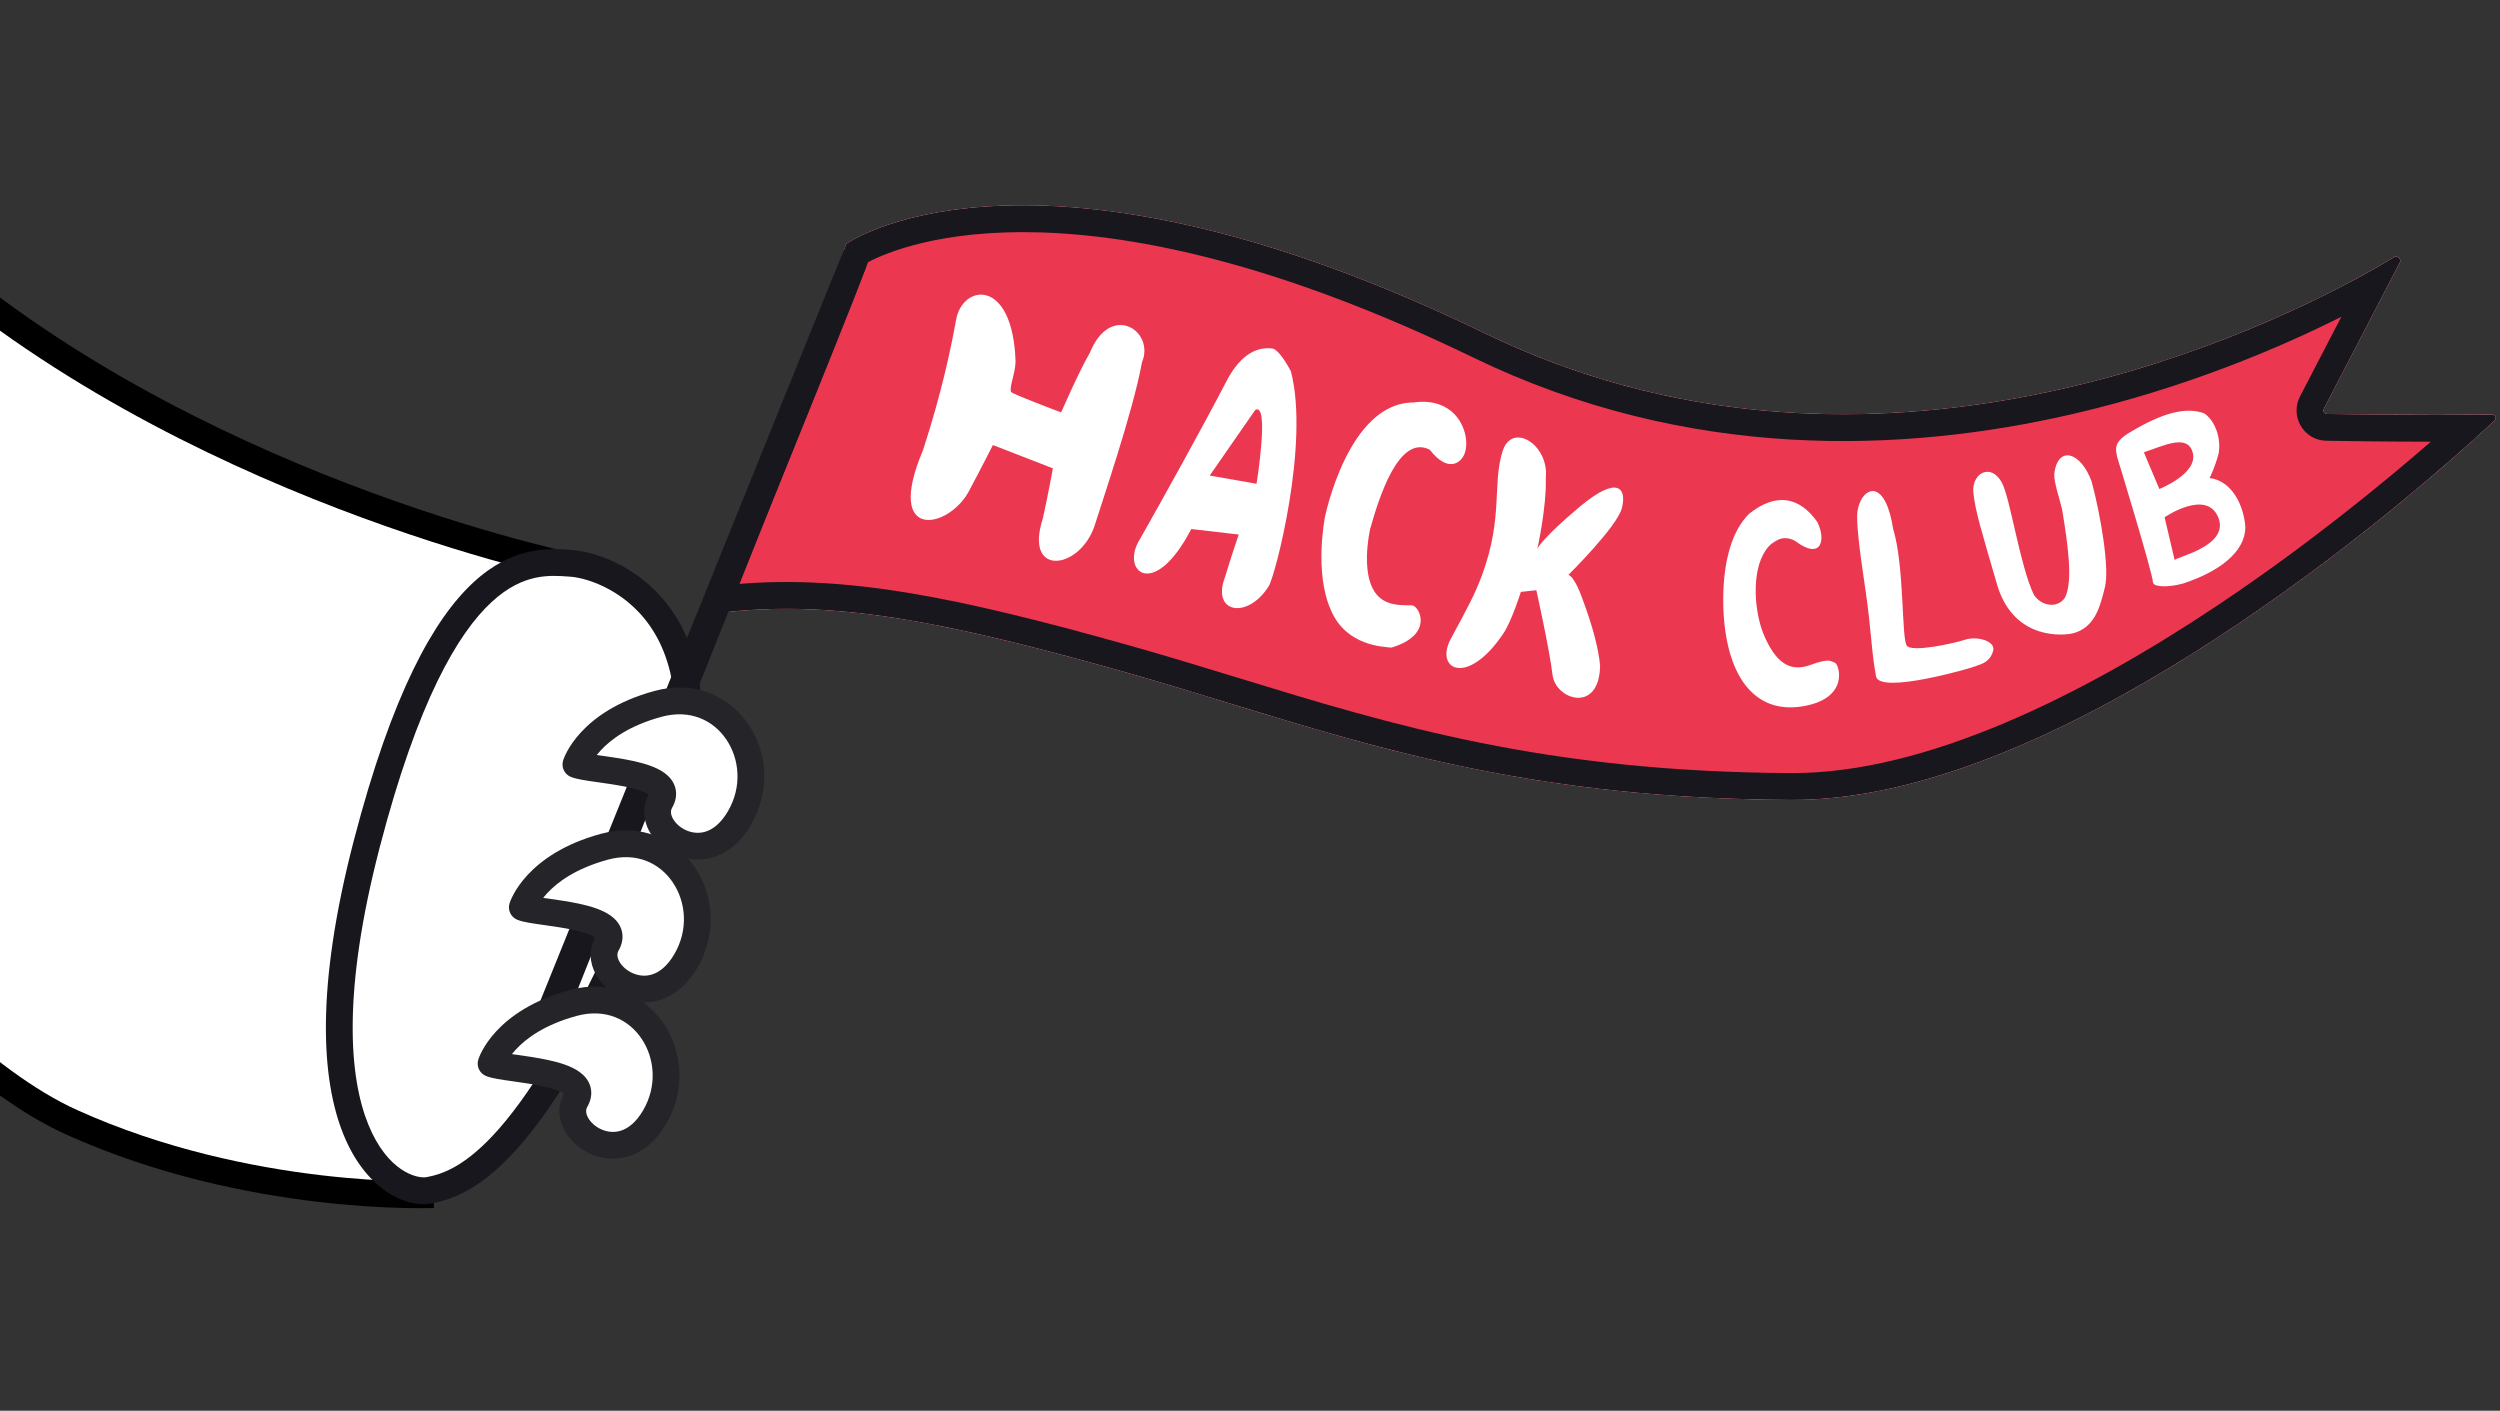 <svg width="280" height="158" viewBox="0 0 280 158" fill="none" xmlns="http://www.w3.org/2000/svg">
<rect x="0" y="0" width="280" height="158" fill="#333333" stroke="none"/>
<g clip-path="url(#clip0_35_91)">
<path d="M-36 79.885C-36 79.885 -11.863 116.707 8.007 125.687C27.876 134.668 48.54 133.794 48.54 133.794L65.793 63.842C65.793 63.842 24.163 55.79 -6.652 30" fill="white"/>
<path d="M-5.689 28.85L-6.839 27.887L-8.765 30.188L-7.614 31.15C7.975 44.198 26.262 52.731 40.609 58C47.79 60.638 54.002 62.463 58.424 63.631L63.614 64.909L63.965 64.987L66.077 62.369L66.073 62.368L66.053 62.364L65.624 62.277C65.32 62.213 64.865 62.116 64.274 61.982C63.092 61.715 61.363 61.304 59.19 60.73C54.842 59.582 48.721 57.784 41.643 55.184C27.471 49.98 9.536 41.592 -5.689 28.85Z" fill="black"/>
<path d="M63.965 64.987L47.359 132.316C46.786 132.32 46.003 132.316 45.04 132.291C42.831 132.233 39.673 132.065 35.901 131.619C28.346 130.726 18.375 128.727 8.625 124.32C3.874 122.173 -1.221 118.314 -6.229 113.645C-11.222 108.989 -16.056 103.598 -20.29 98.464C-24.522 93.333 -28.139 88.478 -30.699 84.905C-31.978 83.119 -32.992 81.655 -33.685 80.639C-34.031 80.131 -34.298 79.735 -34.477 79.467C-34.566 79.333 -34.634 79.231 -34.679 79.163L-34.73 79.086L-34.742 79.067L-34.745 79.062L-35.568 77.808L-38.077 79.452L-37.255 80.707L-37.253 80.709L-37.235 80.736L-37.181 80.818C-37.134 80.89 -37.063 80.996 -36.971 81.133C-36.787 81.409 -36.516 81.813 -36.163 82.329C-35.459 83.362 -34.432 84.845 -33.138 86.652C-30.55 90.264 -26.891 95.176 -22.605 100.373C-18.321 105.567 -13.396 111.065 -8.275 115.839C-3.169 120.6 2.205 124.711 7.389 127.054C17.508 131.628 27.804 133.683 35.548 134.598C39.425 135.056 42.676 135.23 44.962 135.29C46.105 135.319 47.008 135.32 47.629 135.314C47.939 135.311 48.179 135.305 48.343 135.301C48.425 135.299 48.489 135.297 48.532 135.295L48.583 135.293L48.597 135.293L48.601 135.293L48.602 135.293C48.602 135.293 48.603 135.293 48.54 133.794L63.965 64.987Z" fill="black"/>
<path fill-rule="evenodd" clip-rule="evenodd" d="M63.996 63.094C59.412 62.765 49.642 61.609 41.086 94.489C32.53 127.369 44.056 134.087 48.086 133.309C52.117 132.531 59.895 129.42 72.481 99.581C85.067 69.741 68.579 63.424 63.996 63.094Z" fill="white"/>
<path fill-rule="evenodd" clip-rule="evenodd" d="M63.903 61.583C63.971 61.589 64.038 61.593 64.103 61.598C66.768 61.79 72.546 63.642 75.973 69.515C79.43 75.441 80.248 85.026 73.863 100.163C67.544 115.144 62.379 123.55 58.205 128.33C53.97 133.179 50.723 134.328 48.37 134.782C45.408 135.354 40.956 133.181 38.477 127.086C35.985 120.961 35.321 110.688 39.634 94.112C43.932 77.596 48.603 69.317 53.011 65.237C55.247 63.168 57.409 62.186 59.374 61.77C61.195 61.384 62.789 61.501 63.903 61.583ZM55.049 67.439C51.288 70.919 46.796 78.503 42.537 94.867L41.086 94.489L42.537 94.867C38.295 111.17 39.116 120.696 41.255 125.956C43.407 131.245 46.733 132.042 47.802 131.836C49.48 131.512 52.137 130.717 55.945 126.356C59.814 121.926 64.831 113.856 71.099 98.998C77.3 84.296 76.167 75.802 73.381 71.027C70.565 66.199 65.807 64.728 63.888 64.59C63.838 64.587 63.787 64.583 63.737 64.579C62.607 64.497 61.39 64.409 59.996 64.704C58.574 65.006 56.898 65.728 55.049 67.439Z" fill="#17171D"/>
<path fill-rule="evenodd" clip-rule="evenodd" d="M94.794 27.306C96.229 26.341 117.168 13.518 166.314 37.344C212.736 59.851 259.755 33.95 268.207 28.768C268.487 28.596 268.954 29.044 268.802 29.334L260.259 45.789C260.124 46.048 260.306 46.358 260.598 46.363C262.801 46.403 270.484 46.525 279.087 46.449C279.443 46.445 279.644 46.852 279.383 47.096C273.582 52.523 232.641 89.722 200.625 89.584C166.089 89.434 147.421 81.287 125.363 75.091C103.642 68.991 91.315 66.848 78 69C78 69 91.211 36.836 94.141 29.026C94.55 27.935 94.787 27.311 94.794 27.306Z" fill="white"/>
<path fill-rule="evenodd" clip-rule="evenodd" d="M94.794 27.306C96.229 26.341 117.168 13.518 166.314 37.344C212.736 59.851 259.755 33.95 268.207 28.768C268.487 28.596 268.954 29.044 268.802 29.334L260.259 45.789C260.124 46.048 260.306 46.358 260.598 46.363C262.801 46.403 270.484 46.525 279.087 46.449C279.443 46.445 279.644 46.852 279.383 47.096C273.582 52.523 232.641 89.722 200.625 89.584C166.089 89.434 147.421 81.287 125.363 75.091C103.642 68.991 91.315 66.848 78 69C78 69 91.211 36.836 94.141 29.026C94.55 27.935 94.787 27.311 94.794 27.306Z" fill="#EC3750"/>
<path fill-rule="evenodd" clip-rule="evenodd" d="M268.207 28.768C268.135 28.812 268.06 28.858 267.982 28.906C267.981 28.906 267.98 28.907 267.979 28.907C267.442 29.233 266.772 29.629 265.978 30.081C265.568 30.314 265.124 30.562 264.649 30.823C250.547 38.561 208.188 57.646 166.314 37.344C117.168 13.518 96.229 26.341 94.794 27.306C94.787 27.311 94.55 27.935 94.141 29.026C91.78 35.318 82.746 57.42 79.324 65.772C78.499 67.786 78 69 78 69C79.149 68.814 80.291 68.66 81.432 68.539C93.513 67.247 105.517 69.517 125.363 75.091C129.525 76.26 133.567 77.499 137.617 78.74C155.031 84.077 172.606 89.463 200.625 89.584C229.579 89.708 265.832 59.298 276.793 49.465C277.027 49.255 277.249 49.054 277.46 48.864C278.127 48.259 278.676 47.754 279.095 47.364C279.096 47.364 279.097 47.363 279.097 47.362C279.2 47.266 279.296 47.178 279.383 47.096C279.644 46.852 279.443 46.445 279.087 46.449C278.985 46.45 278.883 46.45 278.781 46.451C278.781 46.451 278.78 46.451 278.78 46.451C278.021 46.458 277.269 46.462 276.528 46.466C276.228 46.467 275.93 46.469 275.634 46.47C270.625 46.486 266.183 46.444 263.319 46.406C263.272 46.405 263.226 46.404 263.179 46.404C262.479 46.394 261.878 46.385 261.391 46.377C261.39 46.377 261.389 46.377 261.389 46.377C261.076 46.372 260.811 46.367 260.598 46.363C260.306 46.358 260.124 46.048 260.259 45.789L268.688 29.553L268.689 29.551L268.802 29.334C268.954 29.044 268.487 28.596 268.207 28.768ZM262.232 35.478C255.32 38.949 244.82 43.435 232.176 46.362C213.128 50.772 189.019 51.686 165.005 40.044C121.63 19.015 101.248 27.248 97.219 29.363C97.141 29.571 97.051 29.81 96.95 30.079C95.467 34.032 91.412 44.073 87.751 53.072C85.915 57.583 84.171 61.85 82.886 64.989C82.829 65.13 82.772 65.268 82.716 65.404C94.873 64.409 107.115 66.85 126.174 72.203C130.418 73.395 134.511 74.648 138.591 75.898C155.96 81.218 173.093 86.465 200.638 86.584C215.681 86.649 233.268 77.852 248.172 67.93C258.304 61.184 266.921 54.109 272.251 49.472C266.628 49.464 262.151 49.392 260.546 49.363C257.992 49.319 256.45 46.61 257.598 44.404L262.232 35.478ZM260.653 43.364C260.654 43.364 260.655 43.364 260.656 43.364ZM262.923 47.169L262.922 47.171L262.92 47.174" fill="#17171D"/>
<path fill-rule="evenodd" clip-rule="evenodd" d="M107.087 35.793C106.55 38.754 105.522 43.84 103.379 50.409C98.942 60.881 106.44 59.202 108.603 54.852C109.885 52.451 111.204 49.845 111.204 49.845L117.923 52.455C117.923 52.455 117.368 55.517 116.803 58.05C114.661 64.619 120.828 63.856 122.554 59.004C123.324 56.509 126.904 46.09 127.903 40.577C129.388 37.052 124.371 33.806 122.069 39.502C120.843 41.597 118.848 46.188 118.848 46.188C118.848 46.188 113.3 44.112 113.235 43.889C113.02 43.322 113.708 41.866 113.743 40.501C113.446 31.056 107.809 31.811 107.087 35.793Z" fill="white"/>
<path fill-rule="evenodd" clip-rule="evenodd" d="M137.292 42.83C139.02 39.426 140.989 38.863 142.451 39.025C143.083 39.079 143.935 40.366 144.586 41.602C146.699 49.73 142.784 64.646 142.099 65.646C139.74 69.421 135.631 68.688 137.211 64.605C137.951 62.124 138.742 59.869 138.742 59.869L133.422 59.252C129.205 67.359 125.46 63.941 127.642 60.44C129.977 56.339 134.955 47.358 137.292 42.83ZM135.488 53.264L140.731 54.182C140.731 54.182 142.228 44.95 140.585 45.918L135.488 53.264Z" fill="white"/>
<path fill-rule="evenodd" clip-rule="evenodd" d="M164.057 50.746C164.759 48.792 163.335 44.361 158.288 45.078C150.982 45.099 148.399 57.888 148.399 57.888C148.399 57.888 147.157 64.082 149.055 68.316C150.779 72.397 155.004 72.428 155.824 72.535C160.625 71.114 158.997 67.912 158.177 67.806C157.134 67.748 155.717 67.913 154.578 66.975C152.645 65.404 153.008 61.439 153.439 59.307C154.445 55.723 156.659 48.607 160.132 50.365C162.209 53.043 163.68 51.824 164.057 50.746Z" fill="white"/>
<path fill-rule="evenodd" clip-rule="evenodd" d="M168.318 50.446C167.016 54.363 168.608 58.502 165.365 65.955C164.59 67.776 162.698 71.113 162.473 71.587C160.68 74.95 164.284 76.951 168.289 71.079C169.26 69.736 170.337 66.292 170.337 66.292L172.069 66.105C172.069 66.105 173.553 72.769 173.889 75.623C174.249 78.376 179.118 79.963 179.211 74.562C179.045 72.71 178.411 70.204 177.212 67.019C177.212 67.019 176.429 64.687 175.663 64.381C175.663 64.381 181.126 58.995 181.653 56.898C182.206 54.701 181.222 53.168 176.952 56.738C172.684 60.308 172.185 61.454 172.185 61.454C172.185 61.454 173.216 56.935 173.131 53.508C173.515 49.884 169.443 47.228 168.318 50.446Z" fill="white"/>
<path fill-rule="evenodd" clip-rule="evenodd" d="M195.897 57.549C194.064 59.351 192.901 62.742 193.007 67.881C193.228 75.553 196.387 79.974 201.817 79.121C207.248 78.266 205.987 74.345 205.488 74.214C205.088 74.108 204.989 73.647 202.761 74.474C200.531 75.301 198.86 74.317 197.471 70.906C196.555 68.599 196.072 64.121 197.757 61.629C198.26 60.89 198.735 60.69 198.986 60.538C199.989 59.931 201.012 60.528 201.187 60.682C203.98 62.722 204.538 60.477 203.546 58.475C201.581 55.674 198.957 55.092 195.897 57.549Z" fill="white"/>
<path fill-rule="evenodd" clip-rule="evenodd" d="M208 57.857C207.986 54.945 211.002 52.713 212.03 59.229C213.318 63.442 212.95 71.575 213.573 72.331C214.197 73.087 218.864 72.056 220.128 71.636C221.391 71.218 223.714 71.785 223.184 73.047C222.752 74.336 221.548 74.452 221.297 74.602C221.047 74.753 210.496 77.83 210.113 75.749C209.731 73.668 209.71 72.711 209.331 69.168C208.952 65.623 208.014 60.769 208 57.857Z" fill="white"/>
<path fill-rule="evenodd" clip-rule="evenodd" d="M221.016 55.156C220.796 53.05 222.948 51.773 224.203 54.039C225.155 55.795 226.239 63.409 227.793 66.615C228.646 67.914 230.413 68.156 231.252 66.971C232.244 65.177 231.553 60.685 230.96 57.08C230.537 55.354 230.046 54.032 230.076 53.069C230.467 49.827 233.065 50.607 234.265 53.937C235.262 57.646 236.29 63.636 235.752 65.762C235.239 67.786 234.699 70.343 232.07 70.957C231.387 71.104 225.702 71.899 223.73 65.673C221.834 59.142 221.236 57.262 221.016 55.156Z" fill="white"/>
<path fill-rule="evenodd" clip-rule="evenodd" d="M238.676 48.35C242.18 46.253 244.804 45.54 246.849 46.289C248.044 47.03 248.811 49.058 248.48 50.799C248.1 52.313 247.47 53.546 247.47 53.546C249.543 53.764 251.052 55.84 251.434 58.549C251.817 61.259 249.255 63.796 244.505 65.353C242.905 65.796 241.208 65.783 241.134 65.227C241.088 64.139 237.117 51.17 237.117 51.17C236.995 50.385 236.574 49.523 238.676 48.35ZM240.115 50.661L241.848 54.768C241.848 54.768 246.099 53.081 245.609 50.803C245.117 48.525 242.441 49.87 240.115 50.661ZM242.435 57.932C242.435 57.932 243.615 62.97 243.566 62.743C243.542 62.413 249.761 61.203 248.449 57.958C247.137 54.713 242.435 57.932 242.435 57.932Z" fill="white"/>
<path d="M94.5 28L58 118.327H61.699L96.953 30L94.5 28Z" fill="#17171D"/>
<path fill-rule="evenodd" clip-rule="evenodd" d="M55 119.122C56.697 119.829 66.384 119.9 64.475 123.224C62.566 126.547 69.495 131.638 73.314 125.133C77.132 118.627 71.97 110.213 64.192 112.334C56.414 114.455 55 119.122 55 119.122Z" fill="white"/>
<path fill-rule="evenodd" clip-rule="evenodd" d="M58.5 101.623C60.197 102.33 69.885 102.401 67.975 105.725C66.066 109.048 72.996 114.139 76.814 107.634C80.632 101.128 75.471 92.714 67.692 94.835C59.914 96.956 58.5 101.623 58.5 101.623Z" fill="white"/>
<path fill-rule="evenodd" clip-rule="evenodd" d="M64.5 85.623C66.197 86.33 75.885 86.401 73.975 89.725C72.066 93.048 78.996 98.139 82.814 91.634C86.632 85.128 81.471 76.714 73.692 78.835C65.914 80.956 64.5 85.623 64.5 85.623Z" fill="white"/>
<path fill-rule="evenodd" clip-rule="evenodd" d="M74.346 114.661C76.44 117.771 76.82 122.121 74.608 125.892C73.506 127.769 72.092 128.948 70.528 129.469C68.973 129.988 67.421 129.805 66.138 129.235C64.871 128.673 63.796 127.704 63.184 126.534C62.567 125.353 62.388 123.865 63.163 122.498C63.16 122.496 63.158 122.494 63.156 122.493C62.766 122.209 61.958 121.916 60.771 121.657C59.702 121.425 58.529 121.259 57.446 121.106C57.382 121.097 57.318 121.088 57.255 121.079C56.7 121.001 56.163 120.923 55.707 120.841C55.286 120.766 54.803 120.665 54.423 120.507C53.712 120.21 53.341 119.424 53.564 118.687L55 119.122C53.564 118.687 53.565 118.686 53.565 118.685L53.566 118.683L53.567 118.678L53.57 118.668L53.579 118.642C53.585 118.622 53.593 118.598 53.603 118.569C53.623 118.513 53.651 118.439 53.688 118.35C53.76 118.172 53.868 117.932 54.023 117.647C54.331 117.076 54.822 116.321 55.579 115.504C57.102 113.859 59.647 112.019 63.797 110.887C68.344 109.647 72.223 111.508 74.346 114.661ZM57.336 118.06C57.466 117.895 57.614 117.722 57.78 117.542C58.909 116.324 60.959 114.77 64.587 113.781C67.818 112.9 70.409 114.185 71.857 116.336C73.334 118.529 73.625 121.639 72.02 124.374M57.336 118.06C57.446 118.076 57.559 118.092 57.675 118.109C57.746 118.119 57.817 118.129 57.89 118.139C58.95 118.288 60.227 118.468 61.409 118.726C62.617 118.989 63.979 119.381 64.922 120.068C65.416 120.428 65.93 120.966 66.135 121.737C66.349 122.539 66.154 123.312 65.776 123.971C65.61 124.26 65.582 124.645 65.843 125.144C66.113 125.66 66.651 126.18 67.355 126.493C68.043 126.798 68.82 126.876 69.579 126.623C70.329 126.373 71.213 125.749 72.02 124.374M63.227 122.367C63.227 122.367 63.227 122.367 63.226 122.369Z" fill="#252429"/>
<path fill-rule="evenodd" clip-rule="evenodd" d="M77.846 97.161C79.94 100.272 80.321 104.622 78.108 108.393C77.006 110.27 75.592 111.449 74.028 111.97C72.473 112.488 70.922 112.306 69.638 111.736C68.371 111.173 67.296 110.204 66.685 109.035C66.067 107.853 65.888 106.365 66.663 104.999C66.66 104.997 66.658 104.995 66.656 104.994C66.266 104.71 65.458 104.417 64.271 104.158C63.202 103.925 62.029 103.76 60.946 103.607C60.882 103.598 60.818 103.589 60.755 103.58C60.201 103.501 59.663 103.424 59.208 103.342C58.786 103.266 58.303 103.166 57.923 103.007C57.212 102.711 56.841 101.925 57.065 101.188L58.5 101.623C57.065 101.188 57.065 101.187 57.065 101.186L57.066 101.184L57.067 101.179L57.071 101.169L57.079 101.143C57.086 101.123 57.094 101.099 57.104 101.07C57.124 101.014 57.151 100.94 57.188 100.851C57.261 100.672 57.369 100.433 57.523 100.148C57.831 99.577 58.323 98.822 59.079 98.005C60.602 96.36 63.147 94.519 67.298 93.388C71.845 92.148 75.724 94.009 77.846 97.161ZM60.836 100.561C60.967 100.396 61.114 100.223 61.28 100.043C62.409 98.824 64.459 97.271 68.087 96.282C71.318 95.401 73.909 96.686 75.358 98.837C76.834 101.03 77.126 104.139 75.52 106.874M60.836 100.561C60.946 100.577 61.059 100.593 61.175 100.609C61.246 100.619 61.318 100.629 61.39 100.64C62.45 100.789 63.727 100.969 64.909 101.227C66.118 101.49 67.479 101.882 68.422 102.568C68.916 102.928 69.43 103.467 69.636 104.238C69.849 105.04 69.655 105.813 69.276 106.472C69.11 106.761 69.083 107.146 69.343 107.645C69.613 108.161 70.151 108.681 70.856 108.994C71.543 109.299 72.32 109.377 73.079 109.124C73.829 108.874 74.713 108.25 75.52 106.874M66.727 104.867C66.727 104.867 66.727 104.868 66.727 104.87Z" fill="#252429"/>
<path fill-rule="evenodd" clip-rule="evenodd" d="M83.846 81.161C85.94 84.272 86.321 88.622 84.108 92.393C83.006 94.27 81.592 95.449 80.028 95.97C78.473 96.488 76.922 96.306 75.638 95.736C74.371 95.174 73.296 94.204 72.685 93.035C72.067 91.853 71.888 90.365 72.663 88.999C72.66 88.997 72.658 88.995 72.656 88.994C72.266 88.71 71.458 88.417 70.271 88.158C69.202 87.925 68.029 87.76 66.946 87.607C66.882 87.598 66.818 87.589 66.755 87.58C66.201 87.501 65.663 87.424 65.208 87.342C64.787 87.266 64.303 87.165 63.923 87.007C63.212 86.711 62.841 85.925 63.065 85.188L64.5 85.623C63.065 85.188 63.065 85.187 63.065 85.186L63.066 85.184L63.067 85.179L63.071 85.169L63.079 85.143C63.086 85.123 63.094 85.099 63.104 85.07C63.124 85.013 63.151 84.94 63.188 84.851C63.261 84.672 63.369 84.433 63.523 84.148C63.831 83.577 64.323 82.822 65.079 82.005C66.602 80.36 69.147 78.519 73.298 77.388C77.845 76.148 81.724 78.009 83.846 81.161ZM66.836 84.561C66.967 84.396 67.114 84.223 67.28 84.043C68.409 82.824 70.459 81.271 74.087 80.282C77.318 79.401 79.909 80.686 81.358 82.837C82.834 85.03 83.126 88.139 81.52 90.874M66.836 84.561C66.946 84.577 67.059 84.593 67.175 84.609C67.246 84.619 67.318 84.629 67.39 84.64C68.45 84.789 69.727 84.969 70.909 85.227C72.118 85.49 73.479 85.882 74.422 86.568C74.916 86.928 75.43 87.467 75.636 88.238C75.849 89.04 75.655 89.813 75.276 90.472C75.11 90.761 75.083 91.146 75.343 91.645C75.613 92.161 76.151 92.681 76.856 92.994C77.543 93.299 78.32 93.377 79.079 93.124C79.829 92.874 80.713 92.25 81.52 90.874M72.727 88.868C72.727 88.867 72.727 88.868 72.727 88.87Z" fill="#252429"/>
</g>
<defs>
<clipPath id="clip0_35_91">
<rect width="280" height="158" fill="white"/>
</clipPath>
</defs>
</svg>

